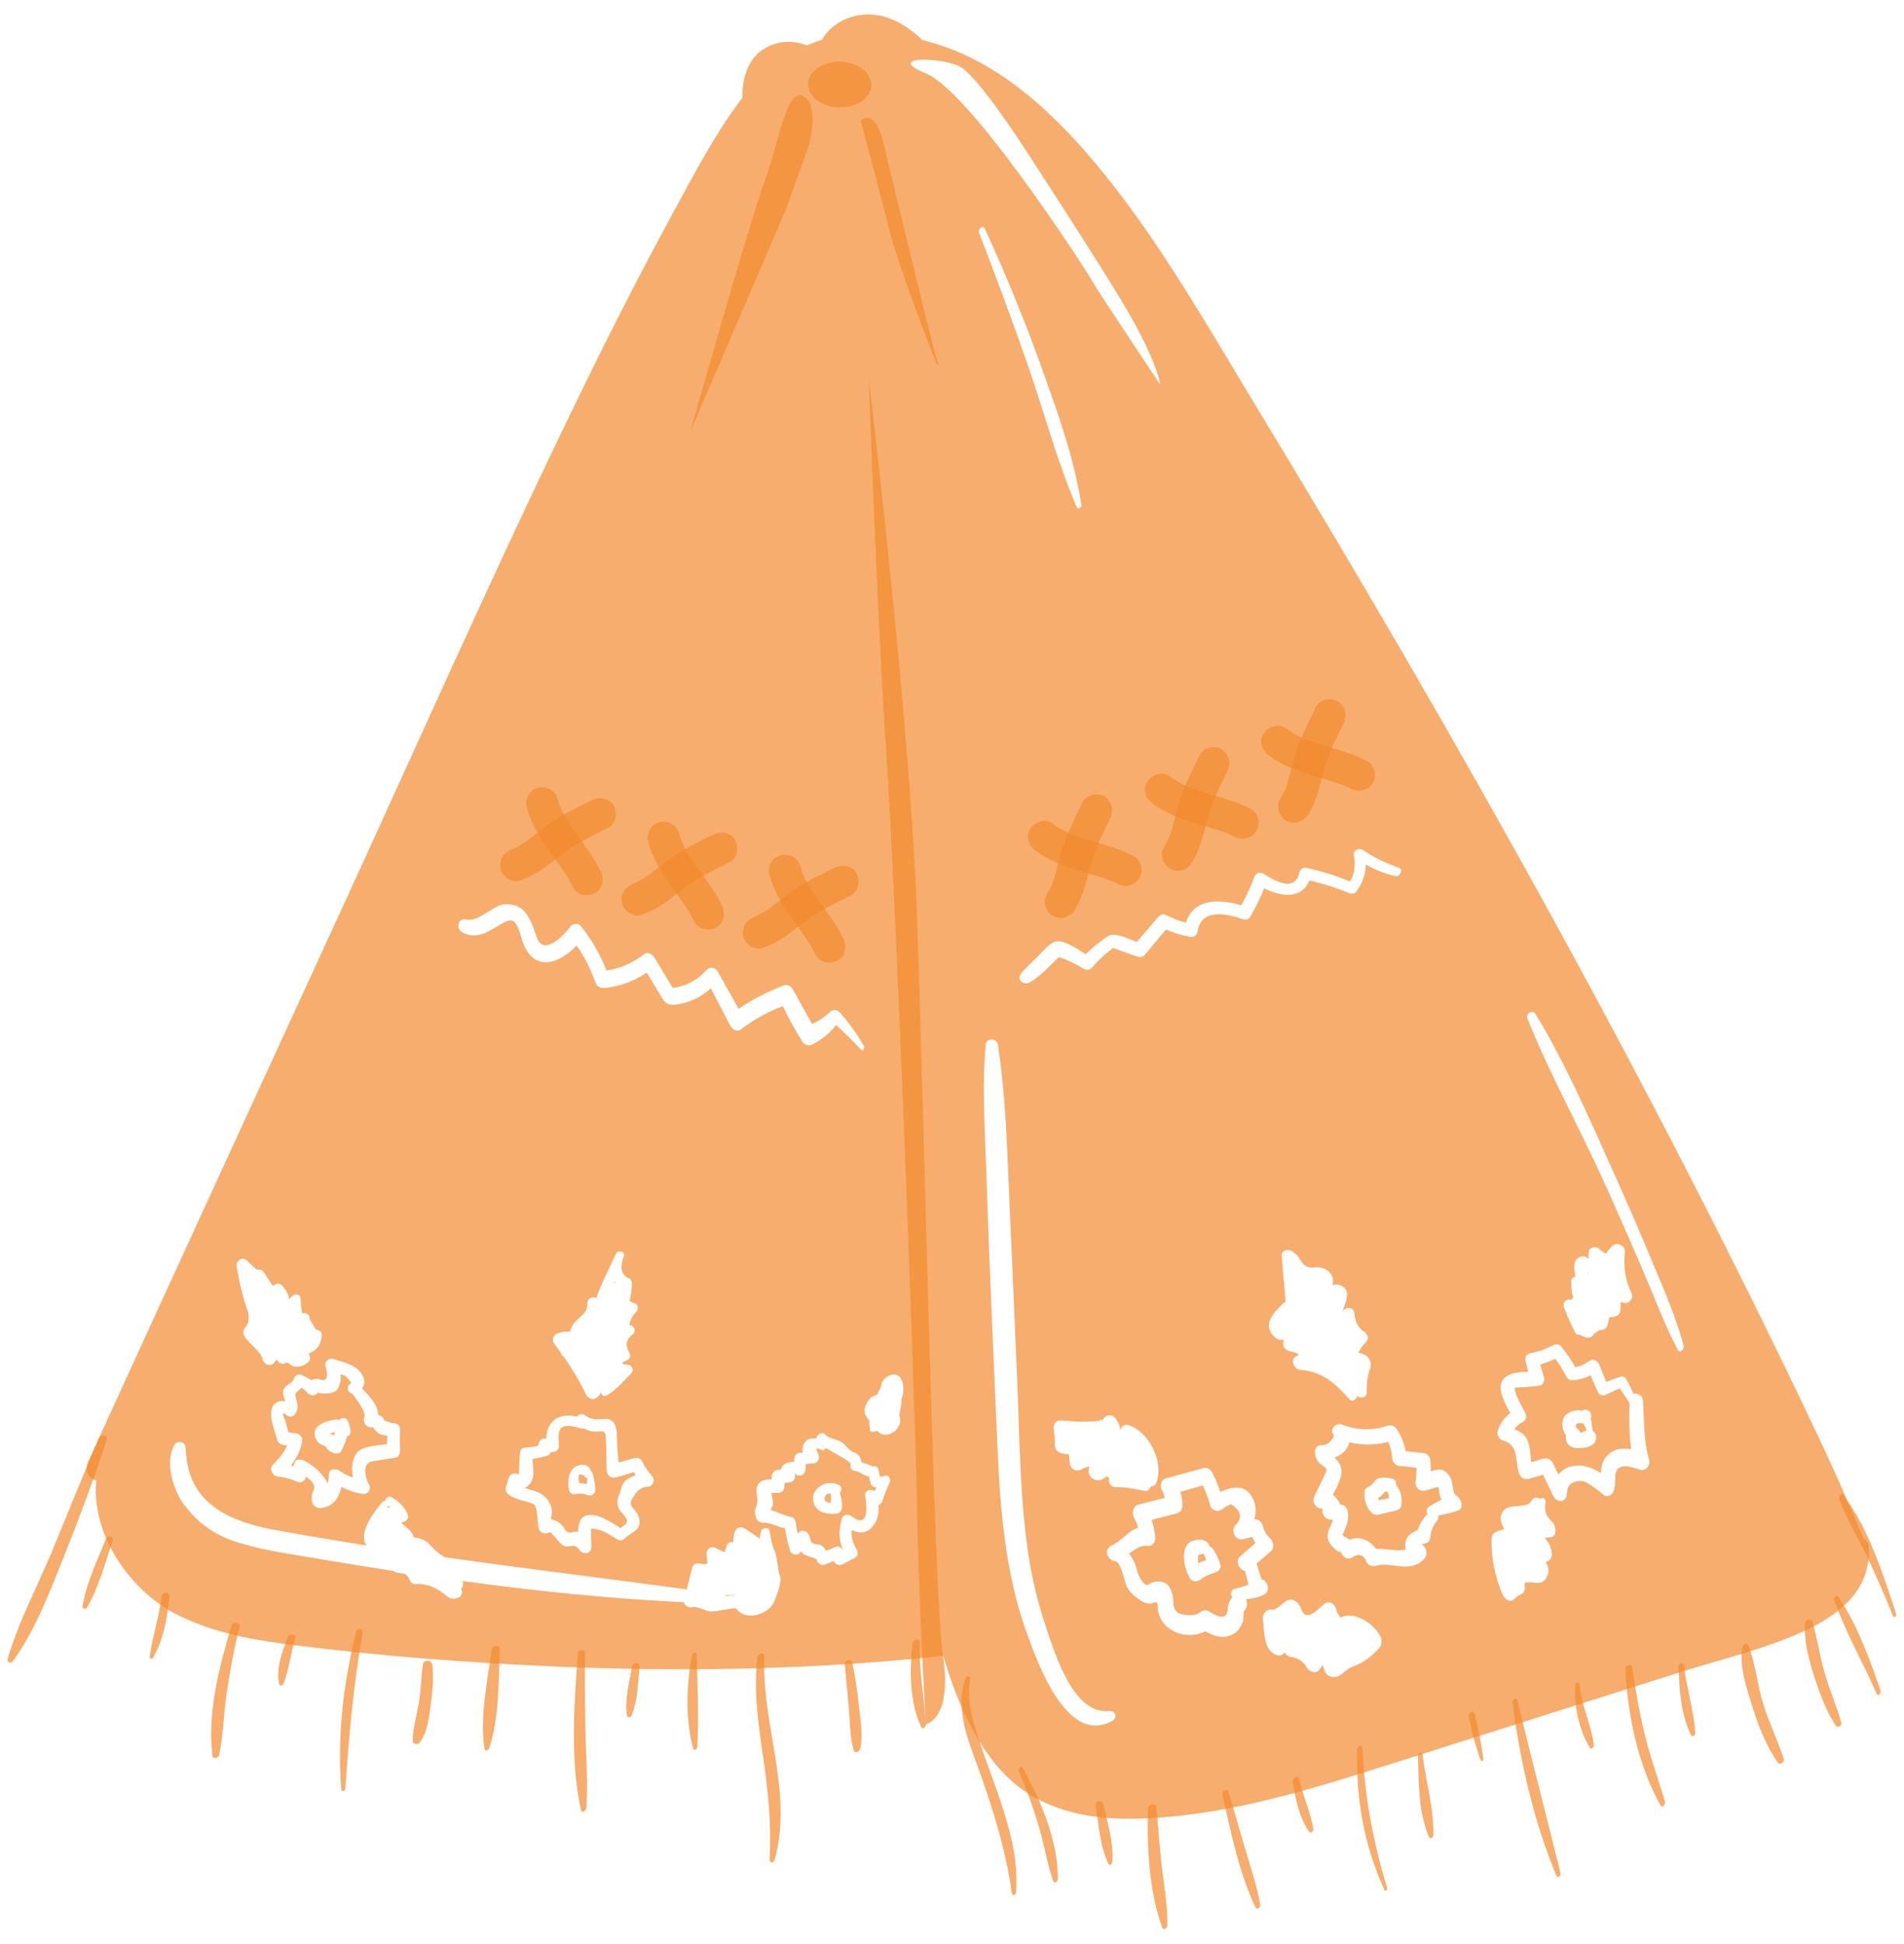 <svg width="97" height="99" viewBox="0 0 97 99" fill="none" xmlns="http://www.w3.org/2000/svg">
<g clip-path="url(#clip0_9_1661)">
<path d="M93.905 76.144C95.187 77.842 95.929 80.156 96.602 82.21C96.641 82.333 96.489 82.441 96.435 82.303C96.047 81.319 95.619 80.358 95.177 79.403C94.701 78.379 94.091 77.404 93.698 76.34C93.654 76.217 93.806 76.01 93.905 76.144Z" fill="#F28B2F" fill-opacity="0.7"/>
<path d="M93.649 81.338C94.612 82.717 95.231 84.48 95.806 86.09C95.855 86.228 95.678 86.434 95.605 86.267C94.912 84.677 94.013 83.135 93.443 81.486C93.398 81.353 93.561 81.215 93.649 81.338Z" fill="#F28B2F" fill-opacity="0.7"/>
<path d="M92.337 82.618C92.578 83.416 92.691 84.268 92.917 85.076C93.168 85.982 93.541 86.838 93.806 87.734C93.856 87.907 93.62 88.035 93.521 87.892C93.069 87.213 92.77 86.42 92.504 85.632C92.21 84.755 91.885 83.628 91.959 82.683C91.974 82.495 92.283 82.421 92.342 82.614L92.337 82.618Z" fill="#F28B2F" fill-opacity="0.7"/>
<path d="M88.765 83.909C88.79 83.771 89.001 83.633 89.07 83.81C89.438 84.736 89.527 85.824 89.826 86.789C90.126 87.744 90.554 88.63 90.873 89.576C90.932 89.753 90.681 89.93 90.573 89.778C89.989 88.951 89.6 87.956 89.291 86.971C89.011 86.085 88.588 84.859 88.765 83.909Z" fill="#F28B2F" fill-opacity="0.7"/>
<path d="M85.778 84.82C85.93 85.972 86.284 87.114 86.368 88.271C86.378 88.389 86.215 88.513 86.152 88.384C85.641 87.35 85.552 86.055 85.513 84.898C85.508 84.721 85.754 84.608 85.783 84.82H85.778Z" fill="#F28B2F" fill-opacity="0.7"/>
<path d="M83.145 84.908C83.332 86.144 83.543 87.37 83.847 88.572C84.123 89.655 84.511 90.694 84.825 91.767C84.864 91.9 84.683 92.112 84.594 91.954C83.464 89.93 82.919 87.37 82.801 85.007C82.791 84.824 83.11 84.691 83.14 84.903L83.145 84.908Z" fill="#F28B2F" fill-opacity="0.7"/>
<path d="M80.477 85.814C80.565 86.883 81.057 87.813 81.199 88.862C81.214 88.985 81.081 89.158 80.993 89.01C80.438 88.099 80.207 86.947 80.241 85.854C80.246 85.681 80.462 85.622 80.477 85.814Z" fill="#F28B2F" fill-opacity="0.7"/>
<path d="M77.303 86.597C78.006 89.541 78.777 92.466 79.499 95.406C79.534 95.549 79.362 95.696 79.293 95.534C78.129 92.762 77.456 89.739 77.053 86.725C77.033 86.582 77.259 86.425 77.298 86.597H77.303Z" fill="#F28B2F" fill-opacity="0.7"/>
<path d="M75.117 87.301C75.313 88.074 75.475 88.808 75.569 89.606C75.579 89.689 75.47 89.753 75.436 89.66C75.161 88.926 74.989 88.202 74.827 87.424C74.787 87.237 75.063 87.089 75.117 87.296V87.301Z" fill="#F28B2F" fill-opacity="0.7"/>
<path d="M72.469 89.379C72.641 90.709 73.048 92.112 73.024 93.461C73.024 93.574 72.862 93.712 72.803 93.569C72.262 92.319 72.272 90.787 72.243 89.428C72.243 89.261 72.444 89.192 72.469 89.379Z" fill="#F28B2F" fill-opacity="0.7"/>
<path d="M69.408 89.044C69.516 91.467 69.958 93.855 70.666 96.145C70.7 96.258 70.582 96.376 70.523 96.248C69.501 94.027 69.064 91.575 69.147 89.089C69.153 88.931 69.398 88.857 69.408 89.044Z" fill="#F28B2F" fill-opacity="0.7"/>
<path d="M66.175 90.595C66.376 91.452 66.745 92.269 66.907 93.136C66.926 93.239 66.794 93.427 66.705 93.308C66.184 92.585 65.998 91.624 65.86 90.733C65.836 90.561 66.126 90.403 66.175 90.6V90.595Z" fill="#F28B2F" fill-opacity="0.7"/>
<path d="M62.579 91.255C62.859 92.215 63.149 93.171 63.424 94.131C63.699 95.081 64.033 96.031 64.2 97.016C64.225 97.164 64.033 97.302 63.959 97.149C63.124 95.396 62.711 93.318 62.274 91.403C62.235 91.235 62.52 91.073 62.574 91.255H62.579Z" fill="#F28B2F" fill-opacity="0.7"/>
<path d="M58.908 92.048C59.002 92.939 59.056 93.835 59.149 94.726C59.262 95.834 59.483 96.947 59.473 98.065C59.473 98.208 59.282 98.36 59.213 98.178C58.54 96.351 58.422 94.072 58.491 92.117C58.501 91.895 58.884 91.802 58.908 92.048Z" fill="#F28B2F" fill-opacity="0.7"/>
<path d="M56.206 91.885C56.422 92.846 56.742 93.85 56.668 94.85C56.663 94.943 56.525 95.047 56.471 94.938C56.044 94.052 55.975 92.969 55.828 91.989C55.793 91.752 56.152 91.644 56.206 91.89V91.885Z" fill="#F28B2F" fill-opacity="0.7"/>
<path d="M52.099 90.044C52.998 91.664 53.912 93.761 53.892 95.711C53.892 95.829 53.711 95.957 53.656 95.81C53.352 94.943 53.209 94.007 52.949 93.121C52.659 92.127 52.3 91.147 51.907 90.201C51.858 90.083 52.025 89.916 52.099 90.049V90.044Z" fill="#F28B2F" fill-opacity="0.7"/>
<path d="M49.215 85.464C49.279 85.307 49.465 85.386 49.431 85.548C49.215 86.607 49.554 87.636 49.873 88.621C50.163 89.512 50.502 90.383 50.807 91.27C51.372 92.909 51.902 94.618 51.76 96.396C51.75 96.538 51.573 96.583 51.548 96.425C51.254 94.313 50.654 92.368 49.957 90.383C49.426 88.867 48.576 87.084 49.21 85.464H49.215Z" fill="#F28B2F" fill-opacity="0.7"/>
<path d="M46.493 83.716C46.523 83.5 46.866 83.426 46.857 83.687C46.807 85.1 47.087 86.43 47.171 87.828C47.181 87.971 46.999 88.118 46.925 87.956C46.341 86.7 46.326 85.095 46.498 83.721L46.493 83.716Z" fill="#F28B2F" fill-opacity="0.7"/>
<path d="M43.422 84.711C43.58 85.44 43.683 86.178 43.761 86.922C43.835 87.611 43.983 88.399 43.816 89.079C43.781 89.222 43.55 89.345 43.491 89.153C43.285 88.434 43.3 87.631 43.236 86.883C43.172 86.183 43.098 85.489 43.039 84.79C43.015 84.544 43.373 84.46 43.427 84.711H43.422Z" fill="#F28B2F" fill-opacity="0.7"/>
<path d="M38.583 84.421C38.607 84.214 38.946 84.115 38.937 84.371C38.794 87.813 40.435 91.364 39.457 94.746C39.408 94.909 39.197 94.894 39.207 94.712C39.31 92.944 39.133 91.226 38.878 89.487C38.627 87.794 38.386 86.139 38.588 84.421H38.583Z" fill="#F28B2F" fill-opacity="0.7"/>
<path d="M35.261 84.307C35.261 84.307 35.261 84.268 35.276 84.263C35.325 84.155 35.483 84.13 35.487 84.288C35.541 85.829 35.605 87.419 35.527 88.961C35.522 89.079 35.355 89.222 35.31 89.049C34.913 87.547 34.962 85.829 35.261 84.307Z" fill="#F28B2F" fill-opacity="0.7"/>
<path d="M32.196 84.893C32.235 84.662 32.603 84.632 32.579 84.903C32.495 85.711 32.49 86.612 32.186 87.36C32.137 87.483 31.96 87.537 31.935 87.36C31.822 86.563 32.068 85.676 32.201 84.888L32.196 84.893Z" fill="#F28B2F" fill-opacity="0.7"/>
<path d="M29.803 84.204C29.778 85.46 29.813 86.72 29.823 87.976C29.837 89.34 29.97 90.718 29.872 92.082C29.862 92.22 29.641 92.388 29.597 92.186C29.041 89.64 29.248 86.829 29.439 84.243C29.454 84.027 29.803 83.948 29.798 84.204H29.803Z" fill="#F28B2F" fill-opacity="0.7"/>
<path d="M25.062 83.987C25.091 83.771 25.474 83.746 25.465 83.987C25.396 85.637 25.44 87.474 24.924 89.039C24.885 89.153 24.713 89.231 24.683 89.064C24.438 87.424 24.831 85.607 25.062 83.987Z" fill="#F28B2F" fill-opacity="0.7"/>
<path d="M21.343 86.696C21.446 86.07 21.451 85.43 21.544 84.805C21.589 84.499 21.991 84.519 22.026 84.82C22.1 85.479 22.036 86.149 21.947 86.804C21.864 87.439 21.775 88.261 21.377 88.754C21.284 88.872 21.029 88.872 21.029 88.67C21.029 88.01 21.24 87.35 21.348 86.701L21.343 86.696Z" fill="#F28B2F" fill-opacity="0.7"/>
<path d="M0.398 84.475C0.943 82.594 1.906 80.806 2.653 79.014C3.454 77.084 4.22 75.134 5.06 73.224C5.149 73.027 5.517 73.096 5.439 73.342C4.79 75.311 4.068 77.246 3.302 79.167C2.565 81.008 1.813 83.013 0.668 84.598C0.56 84.746 0.334 84.692 0.393 84.48L0.398 84.475Z" fill="#F28B2F" fill-opacity="0.7"/>
<path d="M5.39 78.399C5.473 78.192 5.822 78.216 5.739 78.472C5.355 79.615 5.036 80.841 4.437 81.87C4.373 81.978 4.186 81.978 4.211 81.811C4.392 80.629 4.957 79.487 5.395 78.394L5.39 78.399Z" fill="#F28B2F" fill-opacity="0.7"/>
<path d="M8.24 81.314C8.274 81.072 8.652 81.063 8.628 81.333C8.525 82.451 8.338 83.46 7.807 84.426C7.734 84.559 7.611 84.47 7.63 84.337C7.788 83.313 8.102 82.338 8.24 81.314Z" fill="#F28B2F" fill-opacity="0.7"/>
<path d="M11.797 82.811C11.87 82.564 12.273 82.618 12.2 82.899C11.915 83.992 11.713 85.125 11.546 86.252C11.394 87.291 11.379 88.36 11.168 89.389C11.133 89.546 10.848 89.63 10.824 89.428C10.549 87.252 11.178 84.859 11.792 82.811H11.797Z" fill="#F28B2F" fill-opacity="0.7"/>
<path d="M14.666 83.382C14.744 83.19 15.113 83.229 15.039 83.46C14.808 84.204 14.73 85.007 14.454 85.735C14.41 85.853 14.243 85.922 14.214 85.755C14.056 84.953 14.386 84.106 14.671 83.382H14.666Z" fill="#F28B2F" fill-opacity="0.7"/>
<path d="M18.139 83.131C18.194 82.919 18.523 82.914 18.474 83.165C18.007 85.775 17.776 88.444 17.594 91.093C17.584 91.231 17.398 91.285 17.383 91.122C17.181 88.409 17.491 85.755 18.139 83.131Z" fill="#F28B2F" fill-opacity="0.7"/>
<path d="M37.443 81.249C37.281 81.249 37.123 81.279 36.966 81.304C36.961 81.289 36.952 81.274 36.942 81.264C37.104 81.254 37.266 81.24 37.428 81.225C37.428 81.235 37.438 81.24 37.443 81.249Z" fill="#F28B2F" fill-opacity="0.7"/>
<path d="M19.78 76.685C19.81 76.71 19.834 76.73 19.859 76.754C19.81 76.774 19.761 76.793 19.716 76.818C19.731 76.798 19.741 76.779 19.746 76.769C19.761 76.739 19.77 76.715 19.775 76.685H19.78Z" fill="#F28B2F" fill-opacity="0.7"/>
<path d="M78.644 74.287C78.433 74.351 78.217 74.415 78.006 74.479C77.961 74.1 77.971 73.721 77.814 73.352C77.691 73.066 77.426 72.903 77.151 72.795C77.249 72.647 77.377 72.534 77.554 72.446C77.755 72.342 77.819 72.13 77.686 71.924C77.632 71.835 76.969 70.663 77.244 70.668C77.637 70.668 78.025 70.624 78.413 70.584C78.595 70.565 78.713 70.343 78.659 70.156C78.595 69.939 78.531 69.723 78.468 69.506C78.728 69.427 78.983 69.329 79.234 69.21C79.455 69.506 79.642 69.816 79.819 70.151C79.873 70.249 80.01 70.318 80.109 70.309C80.448 70.279 80.742 70.2 81.027 70.052C81.155 70.338 81.278 70.629 81.406 70.914C81.479 71.077 81.686 71.101 81.818 71.037C82.054 70.934 82.28 70.826 82.511 70.712C82.688 70.959 82.86 71.21 83.017 71.471C82.997 72.244 82.988 73.056 83.106 73.824C82.722 73.75 82.329 73.765 82 74.031C81.617 74.341 81.587 74.656 81.558 75.031C81.067 74.72 80.531 74.533 79.946 74.72C79.715 74.794 79.534 74.932 79.396 75.114C79.303 74.922 79.209 74.73 79.121 74.538C79.023 74.336 78.841 74.243 78.639 74.302L78.644 74.287ZM80.222 73.746C80.516 73.79 81.219 73.765 81.302 73.322C81.342 73.12 81.302 72.982 81.15 72.899C81.111 72.687 81.076 72.475 81.052 72.258C81.052 72.258 81.052 72.254 81.052 72.249C81.086 72.111 81.076 72.027 80.998 71.914C80.904 71.776 80.723 71.776 80.605 71.855C80.551 71.84 80.448 71.83 80.428 71.83C80.33 71.83 80.236 71.84 80.138 71.87C79.936 71.929 79.701 72.057 79.632 72.293C79.543 72.593 79.622 72.884 79.779 73.115C79.735 73.406 79.882 73.691 80.212 73.741L80.222 73.746Z" fill="#F28B2F" fill-opacity="0.7"/>
<path d="M39.35 76.321C39.291 75.907 39.153 76.075 39.664 76.04C39.802 76.03 39.939 75.922 39.954 75.764C39.959 75.686 39.969 75.612 39.974 75.533C40.067 75.523 40.165 75.513 40.258 75.499C40.455 75.474 40.578 75.223 40.47 75.031C40.509 75.065 40.548 75.095 40.593 75.129C40.745 75.223 41.01 75.109 41.03 74.903C41.04 74.789 41.05 74.681 41.054 74.568C41.182 74.558 41.305 74.553 41.433 74.543C41.565 74.533 41.659 74.455 41.708 74.322C41.816 74.036 41.3 73.588 41.86 73.854C41.939 73.893 42.022 73.834 42.072 73.755C42.602 74.085 43.383 74.44 43.334 74.597C43.29 74.735 43.378 74.888 43.511 74.908C43.835 74.952 44.017 75.188 44.278 75.208C44.287 75.341 44.322 75.464 44.381 75.607C44.425 75.715 44.523 75.769 44.631 75.75C44.641 75.75 44.646 75.75 44.656 75.75C44.626 75.814 44.602 75.878 44.572 75.937C44.548 75.927 44.523 75.917 44.494 75.907C44.341 75.853 44.022 75.927 44.071 76.183C44.184 76.754 44.268 77.916 43.378 77.222C43.246 77.118 42.961 77.123 42.897 77.33C42.72 77.911 42.72 78.438 42.951 78.945C42.951 78.945 42.946 78.945 42.941 78.95C42.862 78.812 42.71 78.734 42.558 78.797C42.401 78.862 42.248 78.93 42.091 78.995C41.998 78.822 41.86 78.679 41.664 78.66C41.202 78.61 41.398 78.556 41.192 78.153C41.108 77.985 40.853 77.897 40.711 78.039C40.686 78.064 40.661 78.088 40.637 78.113C40.593 77.926 40.558 77.739 40.534 77.537C40.519 77.404 40.44 77.291 40.313 77.266C39.934 77.197 39.605 77.005 39.251 76.907C39.3 76.813 39.35 76.72 39.355 76.715C39.408 76.592 39.369 76.444 39.35 76.321ZM41.418 76.385C41.487 77.025 42.106 77.148 42.592 77.099C42.749 77.084 42.872 76.995 42.892 76.808C42.916 76.552 42.867 76.286 42.784 76.035C42.813 76.006 42.838 75.971 42.853 75.927C42.887 75.823 42.848 75.676 42.745 75.636C42.691 75.617 42.636 75.597 42.582 75.582C42.548 75.553 42.504 75.543 42.46 75.558C42.243 75.523 42.022 75.548 41.826 75.666C41.6 75.799 41.384 76.075 41.418 76.38V76.385Z" fill="#F28B2F" fill-opacity="0.7"/>
<path d="M29.503 75.543C29.469 75.336 29.449 75.085 29.557 75.099C29.592 75.099 29.626 75.109 29.651 75.129C29.68 75.154 29.72 75.149 29.759 75.119C29.759 75.149 29.769 75.178 29.778 75.203C29.818 75.272 29.867 75.277 29.916 75.257C29.916 75.375 29.911 75.484 29.887 75.592C29.759 75.562 29.631 75.547 29.503 75.552V75.543Z" fill="#F28B2F" fill-opacity="0.7"/>
<path d="M58.466 78.743C58.668 78.783 58.884 78.536 58.859 78.32C58.825 77.995 58.766 77.704 58.668 77.414C59.105 77.3 59.537 77.192 59.974 77.079C60.151 77.03 60.245 76.843 60.24 76.65C60.24 76.404 60.2 76.188 60.122 75.986C60.51 75.877 60.893 75.769 61.281 75.661C61.434 75.991 61.556 76.331 61.66 76.69C61.728 76.936 62.033 77.025 62.22 76.902C62.372 76.784 62.539 76.69 62.716 76.611C63.247 76.961 63.31 77.33 62.913 77.719C62.696 78.039 62.971 78.487 63.32 78.398C63.477 78.359 63.635 78.32 63.792 78.285C63.841 78.394 63.895 78.492 63.959 78.591C63.699 78.822 63.433 79.053 63.173 79.285C62.898 79.531 63.158 79.984 63.438 80.023C63.423 80.023 63.527 80.432 63.61 80.698C63.399 80.796 63.183 80.875 62.937 80.915C62.716 80.949 62.647 81.23 62.79 81.348C62.637 81.52 62.559 81.722 62.539 81.993C62.49 82.638 61.861 82.244 61.547 82.052C61.404 81.968 61.242 82.042 61.124 82.136C60.898 82.328 60.338 82.284 60.083 82.18C59.694 82.018 59.817 81.57 59.739 81.249C59.601 80.688 59.331 80.481 58.81 80.57C58.437 80.634 58.505 80.954 58.157 80.496C57.911 80.171 57.921 79.782 57.724 79.442C57.655 79.324 57.592 79.226 57.518 79.132C57.832 78.906 58.152 78.684 58.471 78.743H58.466ZM60.584 80.339C60.706 80.56 60.952 80.609 61.139 80.467C61.389 80.275 61.665 80.176 61.954 80.078C62.126 80.019 62.23 79.836 62.161 79.639C62.058 79.349 61.935 79.083 61.748 78.842C61.709 78.793 61.665 78.768 61.615 78.753C61.615 78.748 61.615 78.743 61.615 78.738C61.488 78.369 61.041 78.389 60.756 78.487C60.083 78.724 60.309 79.831 60.589 80.334L60.584 80.339Z" fill="#F28B2F" fill-opacity="0.7"/>
<path d="M16.705 73.041C16.818 73.022 16.945 72.987 17.068 72.933C17.049 72.997 17.029 73.056 17.009 73.115C16.926 73.046 16.803 73.022 16.705 73.036V73.041Z" fill="#F28B2F" fill-opacity="0.7"/>
<path d="M18.115 74.085C17.923 74.459 17.904 74.868 17.982 75.262C17.742 75.178 17.516 75.06 17.29 74.907C17.123 74.794 16.744 74.794 16.754 75.109C16.754 75.252 16.739 75.405 16.695 75.548C16.641 75.424 16.553 75.311 16.474 75.208C16.204 74.844 15.855 74.587 15.477 74.391C15.265 74.282 15 74.331 14.971 74.632C14.971 74.647 14.971 74.666 14.966 74.681C14.921 74.666 14.877 74.651 14.828 74.637C15.108 74.282 15.31 73.893 15.403 73.386C15.437 73.194 15.231 73.026 15.084 73.007C14.956 72.992 14.823 72.977 14.695 72.958C14.637 72.741 14.578 72.524 14.519 72.308C14.352 71.958 14.381 71.889 14.612 72.096C14.73 72.194 14.956 72.165 15.039 72.027C15.241 71.707 15.148 71.466 15.054 71.116C15.005 70.929 15.251 70.801 15.349 70.712C15.359 70.702 15.369 70.693 15.379 70.683C15.486 70.761 15.58 70.855 15.683 70.968C15.811 71.106 16.101 71.116 16.194 70.919C16.165 70.983 17.005 71.057 17.177 70.776C17.344 70.51 17.378 70.254 17.349 69.993C17.584 70.047 17.761 70.2 17.889 70.461C17.614 70.574 17.697 70.959 17.948 70.988C18.159 71.283 18.68 71.919 18.557 72.214C18.469 72.431 18.651 72.677 18.847 72.697C18.906 72.701 18.965 72.711 19.024 72.716C19.176 73.002 19.432 73.11 19.727 73.125C19.727 73.273 19.717 73.42 19.712 73.563C19.196 73.627 18.341 73.657 18.125 74.08L18.115 74.085ZM17.717 72.362C17.629 72.189 17.393 72.175 17.285 72.332C17.241 72.313 17.191 72.298 17.137 72.303C16.813 72.332 16.081 72.495 16.037 72.953C15.998 73.352 16.258 73.578 16.562 73.652C16.666 73.844 16.848 73.972 17.049 74.026C17.177 74.061 17.339 74.016 17.403 73.878C17.511 73.667 17.614 73.415 17.683 73.159C17.766 73.155 17.864 73.046 17.86 72.953C17.85 72.736 17.81 72.549 17.712 72.362H17.717Z" fill="#F28B2F" fill-opacity="0.7"/>
<path d="M4.471 74.494C8.883 64.833 13.325 55.192 17.756 45.541C22.05 36.185 26.221 26.732 30.8 17.538C31.911 15.308 33.061 13.097 34.249 10.916C35.34 8.912 36.416 6.829 37.782 5.032C37.797 5.012 37.812 4.997 37.826 4.978C37.802 3.958 38.126 2.959 38.951 2.471C39.678 2.043 40.42 2.053 41.113 2.314C41.359 2.205 41.614 2.107 41.875 2.028C42.44 1.028 43.673 0.585 44.754 0.782C45.614 0.94 46.336 1.422 46.984 2.033C47.343 2.127 47.702 2.235 48.05 2.353C51.559 3.559 54.403 6.469 56.747 9.483C59.464 12.974 61.709 16.928 64.023 20.749C74.287 37.653 84.049 55.064 92.603 73.105C93.428 74.844 94.199 76.587 94.931 78.369C95.074 78.438 95.187 78.581 95.202 78.802C95.325 80.949 93.757 82.18 92.151 82.963C90.107 83.953 87.827 84.47 85.69 85.144C81.047 86.617 76.404 88.089 71.761 89.561C67.33 90.965 62.883 92.442 58.255 92.624C56.26 92.703 54.187 92.481 52.428 91.383C50.93 90.448 49.868 88.872 49.102 87.198C48.684 86.282 48.345 85.322 48.055 84.337C39.276 85.292 30.388 85.169 21.608 84.475C19.407 84.302 17.211 84.071 15.02 83.8C12.956 83.544 10.917 83.195 9.016 82.239C6.716 81.082 4.638 78.256 4.903 75.405C4.56 75.316 4.279 74.947 4.486 74.489L4.471 74.494ZM16.091 67.714C15.982 67.531 15.874 67.354 15.766 67.172C15.816 66.975 15.594 66.857 15.452 66.881C15.432 66.881 15.413 66.886 15.393 66.891C15.354 66.65 15.324 66.404 15.314 66.153C15.305 65.892 15.005 65.887 14.872 66.03C14.631 66.286 14.774 66.113 14.651 65.887C14.558 65.71 14.509 65.636 14.386 65.488C14.253 65.33 14.042 65.365 13.919 65.503C13.742 65.296 13.521 64.897 13.433 64.784C13.344 64.68 13.207 64.646 13.084 64.671C12.902 64.528 12.735 64.341 12.573 64.193C12.362 64.001 12.003 64.193 12.057 64.503C12.185 65.276 12.352 66.044 12.617 66.778C12.622 66.798 12.632 66.812 12.642 66.832C12.691 67.123 12.701 67.403 12.465 67.659C12.352 67.782 12.391 67.96 12.465 68.083C12.656 68.413 13.315 68.856 13.369 69.215C13.408 69.466 13.727 69.619 13.919 69.462C13.978 69.393 14.037 69.319 14.096 69.25C14.204 69.466 14.455 69.535 14.622 69.388C14.744 69.457 14.892 69.6 15.024 69.609C15.305 69.634 15.481 69.57 15.703 69.383C15.845 69.255 15.816 69.073 15.712 68.95C16.125 68.802 16.346 68.501 16.4 68.009C16.42 67.847 16.228 67.714 16.101 67.728L16.091 67.714ZM20.38 72.795C20.38 72.554 20.129 72.46 19.957 72.485C19.829 72.441 19.702 72.396 19.574 72.352C19.54 72.194 19.412 72.101 19.274 72.076C19.26 71.549 18.798 71.091 18.444 70.717C18.567 70.555 18.611 70.343 18.498 70.112C18.193 69.496 17.54 69.407 16.975 69.22C16.769 69.151 16.498 69.343 16.587 69.604C16.69 69.915 16.729 70.446 16.317 70.264C16.223 70.225 16.096 70.23 15.997 70.249C15.948 70.259 15.904 70.274 15.86 70.299C15.707 70.19 15.55 70.117 15.364 70.033C15.196 69.959 15.015 70.062 14.961 70.249C14.887 70.505 14.499 70.51 14.425 70.845C14.391 70.998 14.484 71.205 14.533 71.387C14.342 71.333 14.145 71.357 13.973 71.525C13.57 71.914 14.027 72.948 14.12 73.332C14.16 73.494 14.302 73.578 14.44 73.598C14.504 73.608 14.563 73.617 14.627 73.627C14.46 74.016 14.189 74.312 13.89 74.627C13.703 74.824 13.904 75.183 14.12 75.203C14.484 75.237 14.808 75.321 15.147 75.474C15.334 75.557 15.56 75.439 15.585 75.208C15.84 75.39 16.101 75.641 15.988 75.882C15.879 76.114 15.865 76.178 15.884 76.419C15.904 76.636 16.091 76.823 16.287 76.813C16.916 76.798 17.28 76.326 17.388 75.735C17.727 75.907 18.081 76.03 18.464 76.099C18.685 76.138 18.935 75.907 18.812 75.646C18.591 75.198 18.419 74.528 18.999 74.43C19.382 74.366 19.761 74.302 20.144 74.248C20.291 74.228 20.385 74.061 20.38 73.903C20.365 73.539 20.37 73.169 20.375 72.805L20.38 72.795ZM40.406 50.411C40.312 50.239 40.116 50.115 39.934 50.189C39.118 50.504 38.357 50.883 37.63 51.386C37.276 50.751 36.917 50.12 36.569 49.485C36.446 49.264 36.151 49.229 35.989 49.411C35.507 49.948 34.932 50.239 34.274 50.317C33.965 49.805 33.65 49.288 33.341 48.776C33.242 48.614 33.007 48.451 32.83 48.589C32.24 49.047 31.601 49.328 30.899 49.431C30.575 48.599 30.137 47.86 29.597 47.176C29.459 47.003 29.184 47.023 29.056 47.196C28.703 47.673 27.695 48.717 27.347 47.747C27.165 47.245 27.032 46.733 26.659 46.363C26.354 46.068 25.828 45.974 25.445 46.122C24.924 46.324 24.3 46.964 23.74 46.831C23.347 46.738 23.2 47.289 23.544 47.486C24.192 47.855 24.748 47.53 25.347 47.181C25.583 47.043 26.03 46.693 26.256 47.013C26.497 47.353 26.536 47.801 26.708 48.18C27.327 49.534 28.565 49.027 29.371 48.161C29.779 48.732 30.093 49.362 30.334 50.051C30.398 50.229 30.579 50.342 30.747 50.327C31.542 50.258 32.279 49.997 32.948 49.539C33.178 49.918 33.404 50.298 33.635 50.677C33.871 51.071 33.969 51.223 34.431 51.169C35.114 51.085 35.704 50.805 36.215 50.337C36.539 50.967 36.858 51.597 37.193 52.223C37.291 52.405 37.536 52.592 37.733 52.444C38.401 51.947 39.114 51.524 39.88 51.253C40.18 51.883 40.519 52.484 40.887 53.07C41 53.247 41.226 53.286 41.393 53.198C41.87 52.947 42.263 52.632 42.597 52.213C43.039 52.607 43.467 53.035 43.874 53.474C43.977 53.582 44.061 53.36 44.007 53.267C43.648 52.651 43.26 52.11 42.798 51.583C42.656 51.42 42.454 51.391 42.292 51.538C41.998 51.809 41.708 52.011 41.369 52.154C41.044 51.583 40.725 51.007 40.416 50.421L40.406 50.411ZM30.132 77.852C30.324 77.872 30.506 77.911 30.688 77.98C30.958 78.103 31.198 78.241 31.444 78.413C31.542 78.477 31.695 78.477 31.783 78.394C32.211 77.98 32.82 77.946 32.496 77.153C32.392 76.907 32.009 76.719 32.176 76.399C32.407 75.971 32.579 75.759 33.031 75.72C33.267 75.7 33.395 75.37 33.218 75.183C33.016 74.962 32.859 74.735 32.727 74.459C32.638 74.272 32.446 74.223 32.275 74.277C32.024 74.351 31.773 74.425 31.518 74.494C31.488 74.169 31.449 73.844 31.439 73.514C31.429 73.169 31.449 72.844 31.311 72.529C31.257 72.401 31.041 72.273 30.918 72.273C30.471 72.273 30.201 72.382 29.788 72.076C29.656 71.978 29.479 72.037 29.381 72.155C28.541 71.958 27.863 72.303 27.823 73.283C27.681 73.248 27.523 73.297 27.465 73.465C27.435 73.539 27.42 73.598 27.41 73.647C27.199 73.691 26.998 73.716 26.772 73.726C26.644 73.731 26.511 73.824 26.492 73.972C26.472 74.11 26.428 75.114 26.433 75.119C26.28 74.991 25.995 75.031 25.927 75.252C25.878 75.415 25.823 75.577 25.774 75.735C25.725 75.882 25.794 76.045 25.907 76.129C26.295 76.399 26.698 76.429 27.125 76.582C27.445 76.695 27.347 77.576 27.455 77.886C27.528 78.093 27.818 78.182 27.976 78.049C28.079 77.965 28.501 78.64 28.698 78.724C29.071 78.881 29.218 78.527 29.533 78.965C29.705 79.201 30.132 79.162 30.127 78.797C30.127 78.487 30.093 78.157 30.113 77.847L30.132 77.852ZM32.181 65.296C32.171 65.202 32.117 65.143 32.039 65.109C31.567 64.902 31.611 64.454 31.778 63.991C31.877 63.72 31.474 63.651 31.375 63.873C31.302 64.035 30.309 66.039 30.407 66.153C30.265 65.995 29.941 66.099 29.936 66.34C29.921 66.886 29.646 66.97 29.273 67.354C29.155 67.477 29.105 67.664 29.027 67.837C28.791 67.812 28.585 67.832 28.349 67.94C28.152 68.034 28.108 68.28 28.246 68.457C28.349 68.59 28.447 68.728 28.545 68.861C28.565 68.95 28.614 69.028 28.703 69.097C28.712 69.107 28.722 69.117 28.737 69.122C29.155 69.728 29.538 70.358 29.857 71.037C29.936 71.205 30.181 71.328 30.339 71.224C30.363 71.21 30.393 71.19 30.417 71.175C30.501 71.121 30.57 71.037 30.584 70.929C30.594 70.929 30.599 70.934 30.609 70.939C30.619 70.949 30.624 70.963 30.634 70.973C30.663 71.091 30.796 71.141 30.899 71.082C31.39 70.806 31.764 70.353 32.166 69.944C32.328 69.782 32.176 69.526 31.994 69.506C31.911 69.496 31.424 69.506 31.94 69.289C32.107 69.215 32.147 69.023 32.048 68.871C31.847 68.511 31.906 68.211 32.225 67.975C32.437 67.827 32.314 67.522 32.098 67.497C32.088 67.497 32.073 67.497 32.063 67.497C32.107 67.246 32.22 67.019 32.412 66.817C32.515 66.704 32.54 66.483 32.378 66.409C32.279 66.364 32.181 66.32 32.078 66.276C32.137 65.956 32.211 65.616 32.186 65.301L32.181 65.296ZM71.275 44.202C70.631 43.975 70.012 43.69 69.437 43.296C69.275 43.187 68.921 43.276 68.971 43.552C69.064 44.049 69.02 44.492 68.774 44.901C68.042 44.591 67.305 44.359 66.529 44.202C66.362 44.167 66.229 44.295 66.19 44.463C65.954 45.502 64.839 44.802 64.391 44.512C64.215 44.399 63.979 44.448 63.9 44.669C63.718 45.177 63.497 45.649 63.237 46.112C62.181 45.797 60.82 45.718 60.422 46.994C60.073 46.91 59.749 46.787 59.419 46.614C59.287 46.545 59.125 46.57 59.022 46.688C58.653 47.117 58.285 47.55 57.916 47.978C57.489 47.806 56.757 47.471 56.457 47.673C56.039 47.949 55.661 48.254 55.302 48.609C54.826 48.274 54.069 47.781 53.656 47.998C53.347 48.161 53.047 48.554 52.787 48.801C52.512 49.062 52.236 49.303 52.006 49.613C51.765 49.938 52.202 50.194 52.453 50.046C52.998 49.726 53.475 49.2 53.951 48.746C54.398 48.904 54.826 49.101 55.238 49.362C55.366 49.441 55.538 49.397 55.636 49.283C55.965 48.904 56.314 48.574 56.712 48.284C57.135 48.441 57.562 48.599 57.99 48.737C58.098 48.771 58.235 48.737 58.309 48.648C58.673 48.215 59.041 47.781 59.405 47.343C59.808 47.525 60.215 47.648 60.653 47.722C60.83 47.752 60.987 47.634 61.016 47.437C61.198 46.206 62.588 46.57 63.306 46.816C63.434 46.861 63.605 46.846 63.689 46.708C63.969 46.24 64.205 45.758 64.401 45.246C65.227 45.659 66.288 45.846 66.706 44.847C67.398 45.004 68.076 45.216 68.735 45.497C68.887 45.561 69.034 45.516 69.133 45.374C69.418 44.96 69.57 44.517 69.58 44.039C70.061 44.31 70.562 44.507 71.108 44.63C71.319 44.674 71.511 44.276 71.27 44.192L71.275 44.202ZM55.459 74.907C55.445 75.09 55.553 75.257 55.7 75.331C55.867 75.415 55.975 75.415 56.152 75.356C56.216 75.321 56.275 75.282 56.329 75.237C56.354 75.223 56.373 75.213 56.393 75.198C56.427 75.233 56.467 75.257 56.511 75.277C56.427 75.469 56.575 75.749 56.82 75.745C57.336 75.735 57.813 75.838 58.319 75.946C58.437 75.971 58.609 75.838 58.633 75.71C58.741 75.715 58.854 75.671 58.899 75.552C59.341 74.435 58.491 72.889 57.493 72.588C57.272 72.519 57.1 72.682 57.046 72.908C57.11 72.642 56.963 72.426 56.811 72.224C56.634 71.993 56.304 72.066 56.191 72.308C56.152 72.308 56.083 72.322 55.985 72.367C55.902 72.377 55.818 72.382 55.735 72.391C55.509 72.411 55.278 72.421 55.052 72.416C54.713 72.406 54.379 72.367 54.044 72.347C53.784 72.332 53.642 72.559 53.681 72.83C53.725 73.086 53.745 73.342 53.735 73.603C53.735 73.844 53.927 74.001 54.123 74.036C54.236 74.056 54.339 74.066 54.447 74.07C54.467 74.223 54.487 74.371 54.501 74.523C54.531 74.844 54.845 74.976 55.081 74.853C55.209 74.779 55.346 74.725 55.484 74.691C55.484 74.765 55.474 74.838 55.464 74.912L55.459 74.907ZM65.379 68.334C65.305 68.585 65.526 68.797 65.728 68.826C65.9 68.856 66.047 68.91 66.18 68.994C66.131 69.023 66.082 69.053 66.032 69.078C65.694 69.265 65.929 69.747 66.234 69.772C67.359 69.865 68.008 70.436 68.759 71.284C68.892 71.436 69.093 71.284 69.133 71.111C69.319 71.239 69.629 71.21 69.624 70.924C69.614 70.446 69.668 70.077 69.825 69.629C69.865 69.526 69.82 69.329 69.766 69.235C69.658 69.038 69.437 68.945 69.206 68.9C69.3 68.703 69.418 68.531 69.585 68.373C69.742 68.221 69.693 67.965 69.521 67.852C69.167 67.62 69.039 67.329 69.005 66.906C68.975 66.532 68.465 66.537 68.376 66.867C68.504 66.399 68.941 65.69 68.243 65.454C68.14 65.419 68.003 65.419 67.9 65.454C67.895 65.454 67.89 65.454 67.88 65.454C67.919 65.34 67.919 65.188 67.895 65.089C67.791 64.71 67.359 64.513 67.03 64.552C66.504 64.612 66.411 64.429 66.15 64.031C66.052 63.883 65.924 63.794 65.782 63.71C65.605 63.607 65.271 63.691 65.296 63.976C65.364 64.744 65.433 65.517 65.497 66.286C65.124 66.596 64.51 67.192 64.667 67.679C64.75 67.93 64.829 68.014 65.02 68.171C65.133 68.265 65.276 68.255 65.418 68.25C65.404 68.28 65.389 68.309 65.379 68.339V68.334ZM85.773 68.531C85.331 66.901 84.619 65.345 83.98 63.804C83.405 62.415 82.801 61.042 82.187 59.678C80.963 56.96 79.755 54.148 78.217 51.627C78.089 51.42 77.716 51.627 77.809 51.858C78.949 54.724 80.462 57.428 81.73 60.229C82.383 61.677 83.022 63.134 83.651 64.597C84.25 65.985 84.781 67.428 85.479 68.767C85.582 68.969 85.823 68.703 85.778 68.536L85.773 68.531ZM82.742 66.364C82.993 66.419 83.248 66.143 83.115 65.862C82.801 65.197 82.698 64.533 82.781 63.789C82.821 63.454 82.408 63.257 82.182 63.435C82.02 63.563 81.907 63.706 81.818 63.868C81.715 63.794 81.612 63.725 81.509 63.651C81.347 63.435 80.929 63.499 80.929 63.824C80.929 63.927 80.929 64.031 80.929 64.129C80.86 64.07 80.796 64.016 80.747 64.006C80.615 63.971 80.428 64.031 80.33 64.129C80.153 64.311 80.187 64.68 80.261 65.025C80.148 65.045 80.05 65.119 80.045 65.261C80.035 65.562 80.069 65.833 80.143 66.094C80.109 66.128 80.079 66.168 80.055 66.212C80.055 66.212 80.04 66.212 80.035 66.202C79.829 66.118 79.578 66.335 79.671 66.576C79.843 67.029 80.035 67.463 80.256 67.886C80.305 67.98 80.384 67.999 80.457 67.98C80.457 67.98 80.467 67.984 80.467 67.989C80.58 68.034 80.698 68.083 80.811 68.127C80.944 68.181 81.155 68.098 81.204 67.94C81.307 67.871 81.411 67.797 81.514 67.728C81.715 67.792 81.872 67.63 81.917 67.433C81.941 67.32 81.966 67.206 81.99 67.093C82.521 67.093 82.624 66.852 82.55 66.32C82.609 66.335 82.673 66.345 82.732 66.359L82.742 66.364ZM79.834 76.04C79.814 75.464 80.467 75.331 80.806 75.503C81.116 75.68 81.406 75.887 81.676 76.129C81.892 76.311 82.167 76.129 82.236 75.877C82.305 75.617 82.275 75.405 82.295 75.139C82.354 74.41 83.253 74.765 83.538 74.858C83.823 74.952 84.108 74.656 84.01 74.331C83.72 73.361 83.774 72.317 83.7 71.313C83.68 71.067 83.405 70.939 83.209 70.993C83.106 70.732 82.988 70.481 82.84 70.23C82.781 70.126 82.649 70.092 82.546 70.126C82.305 70.205 82.074 70.294 81.838 70.387C81.715 70.087 81.588 69.787 81.465 69.486C81.386 69.294 81.15 69.196 80.978 69.314C80.737 69.481 80.516 69.59 80.251 69.639C80.04 69.26 79.804 68.91 79.534 68.575C79.44 68.462 79.254 68.447 79.136 68.511C78.762 68.713 78.389 68.851 77.976 68.92C77.819 68.945 77.662 69.107 77.711 69.299C77.76 69.486 77.809 69.673 77.858 69.865C77.372 69.88 76.748 69.924 76.517 70.358C76.296 70.771 76.665 71.49 76.945 71.973C76.645 72.189 76.443 72.48 76.296 72.894C76.227 73.086 76.399 73.322 76.556 73.366C77.382 73.593 77.171 74.322 77.377 75.011C77.456 75.267 77.652 75.395 77.888 75.326C78.133 75.257 78.374 75.188 78.615 75.119C78.787 75.479 78.959 75.833 79.126 76.193C79.308 76.572 79.838 76.547 79.819 76.055L79.834 76.04ZM76.542 81.2C76.635 81.422 76.905 81.658 77.131 81.461C77.249 81.338 77.382 81.245 77.534 81.186C77.691 81.102 77.716 80.846 77.667 80.683C77.618 80.521 78.369 80.649 78.433 80.629C78.674 80.55 78.777 80.427 78.861 80.176C78.934 79.954 78.861 79.748 78.743 79.566C78.924 79.531 79.082 79.354 79.057 79.137C79.028 78.906 78.988 78.724 78.851 78.531C78.64 78.231 78.659 78.34 78.969 78.31C79.377 78.275 79.269 77.66 79.047 77.478C78.743 77.222 78.664 76.916 78.743 76.498C78.767 76.365 78.625 76.262 78.522 76.316C78.502 76.326 78.487 76.335 78.468 76.345C78.32 76.242 78.104 76.257 78.011 76.459C77.814 76.877 76.812 76.532 76.556 77C76.448 77.197 76.443 77.266 76.468 77.493C76.483 77.601 76.586 77.754 76.63 77.886C76.478 77.926 76.33 77.975 76.168 78.044C76.046 78.093 75.996 78.261 75.991 78.389C75.957 79.369 76.168 80.314 76.537 81.195L76.542 81.2ZM72.537 79.418C72.783 79.181 72.67 78.778 72.405 78.655C72.469 78.655 72.533 78.65 72.596 78.62C72.7 78.591 72.832 78.522 72.852 78.384C72.911 77.946 72.97 77.773 73.225 77.433C73.289 77.35 73.294 77.266 73.265 77.197C73.604 77.133 73.928 77.059 74.267 76.946C74.64 76.823 74.409 76.291 74.183 76.168C73.992 76.06 74.016 75.493 73.913 75.296C73.825 75.124 73.741 75.035 73.594 74.927C73.417 74.799 73.147 74.853 72.891 74.947C72.891 74.76 72.891 74.573 72.872 74.381C72.857 74.213 72.704 74.031 72.552 74.016C72.238 73.982 71.923 73.947 71.609 73.918C71.535 73.499 71.378 73.13 71.142 72.77C71.044 72.623 70.867 72.564 70.715 72.613C69.924 72.874 69.142 72.864 68.366 72.559C68.062 72.441 67.678 72.805 67.963 73.125C67.806 73.47 67.575 73.632 67.266 73.612C67.113 73.627 66.991 73.77 66.991 73.938C66.991 74.228 67.094 74.44 67.31 74.602C67.639 74.853 67.678 74.745 67.33 75.454C67.202 75.715 67.074 75.976 66.951 76.232C66.804 76.532 67.104 76.892 67.384 76.838C67.325 77.089 67.467 77.365 67.737 77.394C67.796 77.399 67.855 77.409 67.914 77.414C67.816 77.714 67.58 78.005 67.649 78.364C67.693 78.586 67.831 78.738 67.983 78.881C68.057 78.95 68.332 79.162 68.297 78.999C68.366 79.3 68.666 79.507 68.921 79.309C69.152 79.127 69.452 79.167 69.575 79.477C69.663 79.708 69.865 79.812 70.076 79.753C70.951 79.531 71.786 80.161 72.552 79.418H72.537ZM64.342 82.5C64.416 83.18 64.377 84.125 65.099 84.322C65.217 84.352 65.384 84.278 65.453 84.16C65.458 84.169 65.463 84.179 65.468 84.189C65.541 84.312 65.694 84.425 65.836 84.401C66.18 84.475 66.43 84.662 66.593 84.962C66.72 85.159 67.02 85.267 67.197 85.07C67.482 84.751 67.31 84.677 67.492 85.125C67.561 85.292 67.703 85.395 67.87 85.415C68.356 85.464 68.489 85.046 68.887 84.903C69.442 84.701 69.875 84.386 70.282 83.923C70.385 83.805 70.415 83.549 70.351 83.406C70.042 82.707 68.966 82.018 68.293 82.397C68.229 82.303 68.165 82.205 68.106 82.111C68.067 81.722 67.747 81.466 67.433 81.722C67.133 81.968 66.524 82.682 66.288 81.939C66.239 81.786 66.121 81.634 65.998 81.55C65.526 81.249 65.256 81.934 64.839 81.993C64.598 81.924 64.303 82.126 64.342 82.51V82.5ZM57.425 80.841C57.557 81.097 57.783 81.289 58 81.447C58.181 81.584 58.525 81.762 58.751 81.643C59.075 81.476 58.948 81.909 59.017 82.156C59.311 83.195 60.559 83.529 61.409 83.091C61.886 83.362 62.372 83.519 62.893 83.195C63.109 83.057 63.212 82.85 63.316 82.609C63.355 82.515 63.335 82.101 63.37 82.072C63.542 81.909 63.561 81.653 63.487 81.447C63.807 81.437 64.121 81.368 64.426 81.205C64.726 81.053 64.588 80.506 64.293 80.452C64.244 80.442 64.121 79.94 64.018 79.644C64.264 79.433 64.504 79.226 64.745 79.014C64.957 78.827 64.868 78.502 64.696 78.335C64.514 78.177 64.396 77.975 64.342 77.724C64.288 77.527 64.102 77.35 63.905 77.389C64.018 76.975 64.003 76.547 63.718 76.138C63.34 75.597 62.697 75.745 62.176 75.996C62.058 75.651 61.92 75.316 61.748 74.986C61.665 74.834 61.483 74.73 61.321 74.775C60.687 74.947 60.053 75.129 59.414 75.296C59.13 75.37 59.046 75.74 59.243 75.976C59.277 76.079 59.311 76.188 59.346 76.291C58.894 76.404 58.437 76.522 57.985 76.641C57.719 76.71 57.656 77.064 57.774 77.296C57.862 77.473 57.931 77.645 57.98 77.827C57.474 77.955 57.164 78.482 56.634 78.719C56.216 78.901 56.398 79.462 56.791 79.516C57.14 79.561 57.253 80.521 57.42 80.841H57.425ZM50.227 59.042C50.281 60.643 50.33 62.238 50.394 63.838C50.527 67.138 50.674 70.436 50.817 73.731C50.954 76.902 51.215 80.107 52.276 83.081C52.885 84.79 54.379 88.931 56.668 87.651C56.953 87.488 56.816 87.114 56.516 87.148C54.718 87.35 53.799 84.401 53.288 82.87C52.875 81.634 52.561 80.368 52.374 79.068C51.956 76.193 51.942 73.253 51.824 70.348C51.701 67.408 51.573 64.474 51.441 61.539C51.313 58.777 51.264 55.935 50.836 53.208C50.782 52.873 50.252 52.843 50.217 53.208C50.04 55.118 50.158 57.132 50.222 59.052L50.227 59.042ZM49.878 11.856C50.728 14.047 51.544 16.263 52.325 18.489C53.175 20.921 53.838 23.472 54.85 25.821C54.924 25.998 55.116 25.845 55.091 25.693C54.703 23.235 53.828 20.847 52.998 18.538C52.153 16.189 51.205 13.9 50.173 11.649C50.075 11.433 49.809 11.664 49.883 11.856H49.878ZM55.627 14.294C56.152 15.175 59.11 19.592 59.11 19.592C59.11 19.592 58.987 18.287 56.796 14.757C54.605 11.226 51.883 7.075 51.883 7.075C51.883 7.075 49.839 3.983 48.989 3.441C48.139 2.9 44.921 2.821 47.176 3.742C49.431 4.667 55.106 13.407 55.631 14.289L55.627 14.294ZM45.835 72.199C45.781 71.973 45.958 71.608 45.918 71.323C45.918 71.313 45.918 71.298 45.918 71.288C46.031 70.988 46.066 70.663 45.953 70.333C45.736 69.703 44.882 70.097 44.872 70.663C44.872 70.668 44.872 70.673 44.872 70.683C44.793 70.791 44.734 70.904 44.695 71.037C44.479 71.082 44.277 71.229 44.174 71.446C44.15 71.495 44.13 71.54 44.105 71.589C44.002 71.8 44.041 72.012 44.164 72.199C44.174 72.214 44.179 72.224 44.189 72.239C44.218 72.288 44.258 72.327 44.292 72.357C44.292 72.401 44.292 72.455 44.292 72.505C44.287 72.524 44.282 72.549 44.277 72.569C44.282 72.569 44.292 72.569 44.297 72.569C44.297 72.662 44.312 72.766 44.331 72.879C44.42 72.972 44.562 72.938 44.675 72.874C44.685 72.884 44.7 72.894 44.719 72.908C45.142 73.371 46.002 72.82 45.849 72.189L45.835 72.199ZM40.248 78.98C40.327 79.231 40.72 79.246 40.823 79.009C40.843 79.053 40.872 79.098 40.907 79.137C41 79.241 41.585 79.359 41.605 79.442C41.644 79.654 41.86 79.758 42.042 79.689C42.184 79.629 42.327 79.57 42.474 79.511C42.562 79.708 42.764 79.763 42.951 79.664C43.152 79.561 43.354 79.452 43.555 79.349C43.707 79.27 43.732 79.053 43.643 78.916C43.452 78.61 43.353 78.29 43.393 77.936C43.747 78.098 44.135 78.128 44.444 77.763C44.724 77.428 44.788 77.059 44.749 76.665C44.832 76.641 44.906 76.587 44.936 76.503C45.049 76.163 45.171 75.848 45.324 75.523C45.402 75.351 45.294 75.124 45.103 75.163C45.009 75.183 44.921 75.198 44.828 75.218C44.808 75.119 44.783 75.021 44.764 74.922C44.773 74.725 44.592 74.617 44.434 74.706C44.489 74.676 44.125 74.553 43.879 74.474C43.869 74.253 43.747 74.061 43.516 73.982C43.211 73.878 43.123 73.617 42.882 73.46C42.7 73.337 42.145 73.224 42.076 73.105C41.948 72.894 41.585 73.036 41.595 73.278C41.319 73.214 41.039 73.287 40.912 73.652C40.863 73.785 40.872 73.893 40.912 73.996C40.872 73.996 40.833 73.996 40.794 73.996C40.637 73.996 40.494 74.08 40.469 74.272C40.46 74.336 40.455 74.405 40.445 74.469C40.13 74.45 39.826 74.578 39.787 74.858C39.728 74.858 39.669 74.863 39.61 74.868C39.472 74.878 39.34 74.991 39.325 75.149C39.32 75.218 39.31 75.282 39.305 75.351C38.932 75.356 38.568 75.395 38.539 75.907C38.524 76.193 38.657 76.385 38.539 76.695C38.44 76.956 38.431 77.044 38.519 77.31C38.568 77.463 38.73 77.576 38.878 77.566C39.29 77.542 39.615 77.793 39.988 77.837C40.047 78.226 40.136 78.6 40.253 78.98H40.248ZM9.419 76.685C10.052 77.557 10.917 78.157 11.885 78.487C13.197 78.935 14.582 79.118 15.938 79.349C17.275 79.58 18.616 79.797 19.957 80.004C19.987 80.004 20.021 80.014 20.051 80.019C20.06 80.023 20.07 80.033 20.08 80.038C20.36 80.225 20.699 79.994 20.866 80.472C20.91 80.6 21.023 80.693 21.151 80.683C21.79 80.649 22.266 80.88 22.773 81.309C22.959 81.466 23.146 81.447 23.352 81.378C23.519 81.319 23.578 81.107 23.5 80.954C23.524 80.91 23.544 80.865 23.564 80.816C23.603 80.713 23.598 80.619 23.573 80.531C27.317 81.043 31.076 81.432 34.844 81.609C34.873 81.801 35.124 81.919 35.281 81.865C35.507 81.786 35.979 82.091 36.244 82.082C36.672 82.067 37.075 81.924 37.497 81.919C37.954 82.604 39.207 82.259 39.467 81.52C39.575 81.21 39.855 80.614 39.728 80.245C39.595 79.871 39.615 79.324 39.462 78.989C39.315 78.665 39.266 78.354 39.217 78C39.182 77.744 38.824 77.808 38.765 78.014C38.73 78.133 38.706 78.256 38.701 78.379C38.46 78.182 38.2 78.019 37.939 77.852C37.767 77.739 37.522 77.778 37.443 78.005C37.374 78.197 37.35 78.369 37.364 78.536C37.355 78.536 37.345 78.536 37.33 78.536C37.193 78.522 37.055 78.61 37.011 78.758C36.981 78.861 36.952 78.965 36.917 79.068C36.76 78.989 36.598 78.916 36.441 78.837C36.21 78.724 35.969 78.911 35.994 79.186C36.043 79.733 36.131 79.698 35.63 79.635C35.507 79.62 35.316 79.654 35.272 79.817C35.168 80.196 35.085 80.575 34.986 80.954C30.874 80.393 26.752 79.9 22.645 79.314C22.615 79.285 22.581 79.26 22.547 79.241C22.252 79.093 22.065 78.827 21.824 78.605C21.613 78.408 21.348 78.33 21.078 78.31C21.009 77.99 20.714 77.817 20.463 77.586C20.473 77.566 20.483 77.557 20.483 77.547C20.483 77.537 20.483 77.532 20.488 77.522C20.675 77.532 20.876 77.34 20.773 77.128C20.576 76.71 20.301 76.449 19.923 76.247C19.785 76.173 19.638 76.316 19.623 76.459C19.569 76.449 19.505 76.468 19.456 76.528C19.098 76.966 18.444 77.783 18.552 78.458C18.567 78.551 18.616 78.64 18.675 78.719C17.201 78.482 15.722 78.236 14.253 77.975C11.978 77.566 9.541 76.779 9.463 73.775C9.453 73.415 9.021 73.322 8.863 73.627C8.387 74.563 8.844 75.917 9.404 76.69L9.419 76.685Z" fill="#F28B2F" fill-opacity="0.7"/>
<path d="M68.754 78.413C68.71 78.369 68.381 78.236 68.401 78.182C68.568 77.763 68.745 77.453 68.666 76.985C68.636 76.803 68.469 76.646 68.307 76.631C68.293 76.631 68.278 76.631 68.268 76.631C68.253 76.552 68.219 76.478 68.165 76.414C68.071 76.296 67.988 76.202 67.9 76.133C68.14 75.7 68.406 75.178 68.337 74.819C68.293 74.602 68.209 74.459 68.052 74.312C68.042 74.302 68.013 74.282 67.978 74.257C68.361 74.11 68.676 73.819 68.745 73.465C69.398 73.617 70.051 73.617 70.715 73.445C70.847 73.706 70.906 73.972 70.931 74.302C70.946 74.469 71.103 74.647 71.255 74.661C71.56 74.696 71.859 74.725 72.164 74.76C72.164 74.996 72.149 75.223 72.115 75.469C72.071 75.769 72.375 76.005 72.621 75.927C72.655 75.917 73.279 75.7 73.289 75.754C73.314 75.927 73.324 76.104 73.382 76.266C73.397 76.311 73.412 76.35 73.432 76.39C73.22 76.493 73.014 76.606 72.808 76.739C72.665 76.828 72.655 76.995 72.724 77.113C72.488 77.36 72.336 77.611 72.228 77.936C71.859 78.059 71.511 78.339 71.604 78.842C71.609 78.871 71.619 78.896 71.629 78.925C71.167 79.034 70.597 78.871 70.096 78.886C69.776 78.428 69.251 78.236 68.759 78.418L68.754 78.413ZM70.503 77.089C70.715 77.035 70.921 76.985 71.132 76.931C71.231 76.907 71.353 76.847 71.378 76.724C71.462 76.316 71.363 75.912 71.118 75.626C71.118 75.621 71.118 75.617 71.118 75.607C71.118 75.607 71.118 75.617 71.113 75.621C71.113 75.621 71.108 75.617 71.103 75.612C71.137 75.498 71.103 75.365 70.98 75.331C70.754 75.272 70.449 75.228 70.213 75.306C70.017 75.37 69.948 75.641 69.742 75.72C69.639 75.759 69.526 75.833 69.516 75.971C69.481 76.385 69.594 76.749 69.865 77.04C70.046 77.237 70.297 77.133 70.508 77.079L70.503 77.089Z" fill="#F28B2F" fill-opacity="0.7"/>
<path d="M80.374 72.505C80.472 72.465 80.576 72.495 80.674 72.505C80.733 72.623 80.787 72.741 80.841 72.859C80.762 72.879 80.689 72.923 80.585 72.958C80.561 72.968 80.536 72.972 80.512 72.977C80.477 72.889 80.418 72.805 80.354 72.761C80.256 72.692 80.246 72.554 80.369 72.51L80.374 72.505Z" fill="#F28B2F" fill-opacity="0.7"/>
<path d="M29.921 77.177C29.538 77.256 29.455 77.626 29.455 78.019C29.155 77.96 28.963 78.231 28.762 77.867C28.614 77.601 28.344 77.424 28.064 77.389C28.084 77.212 28.148 77.035 28.108 76.857C28.049 76.606 27.961 76.449 27.794 76.271C27.484 75.947 27.091 75.912 26.718 75.794C26.792 75.764 26.865 75.72 26.929 75.656C27.308 75.272 27.14 74.794 27.131 74.312C27.391 74.277 27.642 74.218 27.897 74.139C27.971 74.12 28.035 74.041 28.059 73.957C28.084 73.957 28.108 73.957 28.138 73.962C28.329 73.972 28.492 73.844 28.477 73.617C28.457 73.332 28.354 72.677 28.816 72.638C29.101 72.613 29.346 72.682 29.617 72.761C29.661 72.775 29.71 72.77 29.749 72.756C30 72.898 30.27 72.943 30.58 72.908C30.928 72.869 30.845 73.194 30.875 73.534C30.909 73.982 30.884 74.425 30.904 74.873C30.914 75.154 31.14 75.326 31.385 75.252C31.685 75.159 31.99 75.07 32.294 74.981C32.324 75.031 32.353 75.085 32.388 75.134C32.206 75.193 32.034 75.282 31.862 75.424C31.626 75.621 31.651 75.937 31.523 76.183C31.405 76.409 31.444 76.764 31.597 76.961C31.724 77.123 32.137 77.448 31.828 77.665C31.734 77.734 31.67 77.778 31.607 77.837C31.14 77.517 30.427 77.074 29.926 77.177H29.921ZM30.324 75.907C30.329 75.612 30.27 75.301 30.182 75.026C30.167 74.976 30.137 74.947 30.108 74.937C29.995 74.533 29.543 74.528 29.263 74.745C28.939 74.996 28.909 75.503 28.988 75.887C29.017 76.04 29.16 76.138 29.302 76.104C29.514 76.055 29.715 76.065 29.916 76.148C30.074 76.217 30.319 76.134 30.324 75.907Z" fill="#F28B2F" fill-opacity="0.7"/>
<path d="M70.543 75.986C70.587 75.986 70.626 75.976 70.67 75.971C70.729 76.07 70.764 76.188 70.764 76.311C70.587 76.34 70.41 76.37 70.238 76.404C70.223 76.375 70.213 76.34 70.209 76.306C70.341 76.222 70.449 76.119 70.547 75.991L70.543 75.986Z" fill="#F28B2F" fill-opacity="0.7"/>
<path d="M80.876 64.838C80.876 64.838 80.905 64.858 80.919 64.862C80.91 64.872 80.895 64.882 80.885 64.892C80.885 64.872 80.88 64.853 80.876 64.838Z" fill="#F28B2F" fill-opacity="0.7"/>
<path d="M61.311 79.137C61.311 79.137 61.316 79.152 61.321 79.157C61.38 79.26 61.419 79.359 61.449 79.467C61.341 79.511 61.213 79.536 61.124 79.585C61.1 79.6 61.075 79.615 61.051 79.625C61.026 79.487 61.026 79.349 61.051 79.206C61.129 79.181 61.223 79.157 61.306 79.132L61.311 79.137Z" fill="#F28B2F" fill-opacity="0.7"/>
<path d="M42.145 76.094C42.199 76.075 42.253 76.07 42.312 76.075C42.312 76.075 42.317 76.084 42.322 76.089C42.337 76.242 42.332 76.39 42.322 76.542C42.194 76.542 42.071 76.513 42.022 76.409C41.973 76.306 42.056 76.129 42.15 76.094H42.145Z" fill="#F28B2F" fill-opacity="0.7"/>
<path d="M30.477 66.679C30.477 66.679 30.491 66.679 30.5 66.675C30.491 66.684 30.481 66.698 30.472 66.708C30.472 66.698 30.472 66.689 30.472 66.679H30.477Z" fill="#F28B2F" fill-opacity="0.7"/>
<path d="M31.272 65.35C31.282 65.32 31.297 65.291 31.306 65.261C31.321 65.286 31.336 65.311 31.355 65.335C31.346 65.335 31.331 65.335 31.321 65.335C31.306 65.335 31.287 65.34 31.272 65.345V65.35Z" fill="#F28B2F" fill-opacity="0.7"/>
<path d="M44.262 19.341C44.262 19.341 46.321 36.333 46.694 46.166C47.073 56.005 47.554 81.092 48.041 84.342C48.527 87.592 47.166 87.823 47.166 87.823C47.166 87.823 46.812 81.86 46.704 76.168C46.596 70.476 45.613 44.975 45.157 38.372C44.7 31.764 44.262 19.341 44.262 19.341Z" fill="#F28B2F" fill-opacity="0.7"/>
<path d="M41.221 7.366C41.221 7.366 41.767 5.312 40.912 4.899C40.057 4.49 39.747 7.07 38.951 9.247C38.155 11.423 35.178 21.955 35.178 21.955L40.027 10.694L41.221 7.361V7.366Z" fill="#F28B2F" fill-opacity="0.7"/>
<path d="M45.049 7.464C45.049 7.464 47.294 16.83 47.746 18.395C48.198 19.961 45.761 13.56 45.314 11.738C44.867 9.916 43.845 6.14 43.845 6.14C43.845 6.14 44.607 5.381 45.049 7.464Z" fill="#F28B2F" fill-opacity="0.7"/>
<path d="M42.752 5.471C41.865 5.449 41.159 4.911 41.175 4.269C41.191 3.628 41.922 3.125 42.809 3.147C43.697 3.17 44.403 3.707 44.387 4.349C44.371 4.991 43.639 5.493 42.752 5.471Z" fill="#F28B2F" fill-opacity="0.7"/>
<path d="M59.562 39.524C59.862 39.751 60.191 39.933 60.535 40.085C60.378 40.017 60.594 40.105 60.648 40.125C60.741 40.159 60.835 40.194 60.928 40.223C61.105 40.282 61.287 40.342 61.468 40.396C62.235 40.627 63.001 40.839 63.719 41.203C64.102 41.395 64.239 41.966 64.008 42.321C63.758 42.71 63.301 42.818 62.893 42.611C62.815 42.572 62.736 42.538 62.657 42.498C62.466 42.41 62.756 42.533 62.643 42.488C62.603 42.474 62.559 42.454 62.52 42.439C62.343 42.37 62.166 42.311 61.989 42.257C61.63 42.144 61.267 42.04 60.903 41.932C60.142 41.7 59.375 41.42 58.737 40.937C58.398 40.681 58.186 40.223 58.447 39.819C58.663 39.485 59.199 39.253 59.562 39.529V39.524Z" fill="#F28B2F" fill-opacity="0.7"/>
<path d="M62.525 39.283C62.132 40.1 61.822 40.676 61.581 41.499C61.341 42.321 61.184 43.197 60.717 43.951C60.491 44.315 59.98 44.487 59.601 44.241C59.223 43.995 59.066 43.513 59.312 43.123C59.557 42.734 59.601 42.577 59.734 42.129C59.852 41.72 59.935 41.306 60.063 40.903C60.329 40.056 60.736 39.258 61.12 38.461C61.306 38.076 61.886 37.944 62.235 38.17C62.628 38.426 62.726 38.874 62.525 39.288V39.283Z" fill="#F28B2F" fill-opacity="0.7"/>
<path d="M53.598 41.927C53.897 42.154 54.227 42.336 54.571 42.488C54.413 42.419 54.63 42.508 54.684 42.528C54.777 42.562 54.87 42.597 54.964 42.626C55.14 42.685 55.322 42.744 55.504 42.799C56.27 43.03 57.037 43.242 57.754 43.606C58.137 43.798 58.275 44.369 58.044 44.724C57.794 45.113 57.337 45.221 56.929 45.014C56.85 44.975 56.772 44.941 56.693 44.901C56.501 44.812 56.791 44.936 56.678 44.891C56.639 44.877 56.595 44.857 56.555 44.842C56.379 44.773 56.202 44.714 56.025 44.66C55.666 44.547 55.303 44.443 54.939 44.335C54.178 44.103 53.411 43.823 52.772 43.34C52.433 43.084 52.222 42.626 52.482 42.222C52.699 41.888 53.234 41.656 53.598 41.932V41.927Z" fill="#F28B2F" fill-opacity="0.7"/>
<path d="M56.556 41.686C56.162 42.503 55.853 43.079 55.612 43.901C55.371 44.724 55.214 45.6 54.748 46.354C54.522 46.718 54.011 46.89 53.632 46.644C53.254 46.398 53.097 45.915 53.342 45.526C53.588 45.137 53.632 44.98 53.765 44.532C53.883 44.123 53.966 43.709 54.094 43.306C54.359 42.459 54.767 41.661 55.15 40.863C55.337 40.479 55.917 40.346 56.266 40.573C56.659 40.829 56.757 41.277 56.556 41.691V41.686Z" fill="#F28B2F" fill-opacity="0.7"/>
<path d="M65.487 37.082C65.787 37.308 66.116 37.49 66.46 37.643C66.303 37.574 66.519 37.663 66.573 37.683C66.666 37.717 66.76 37.752 66.853 37.781C67.03 37.84 67.212 37.899 67.394 37.953C68.16 38.185 68.927 38.397 69.644 38.761C70.027 38.953 70.165 39.524 69.934 39.879C69.683 40.268 69.226 40.376 68.819 40.169C68.74 40.13 68.661 40.095 68.583 40.056C68.391 39.967 68.681 40.09 68.568 40.046C68.529 40.031 68.484 40.012 68.445 39.997C68.268 39.928 68.091 39.869 67.915 39.815C67.556 39.701 67.192 39.598 66.829 39.49C66.067 39.258 65.301 38.978 64.662 38.495C64.323 38.239 64.112 37.781 64.372 37.377C64.588 37.042 65.124 36.811 65.487 37.087V37.082Z" fill="#F28B2F" fill-opacity="0.7"/>
<path d="M68.445 36.836C68.052 37.653 67.743 38.229 67.502 39.051C67.261 39.874 67.104 40.75 66.637 41.504C66.411 41.868 65.9 42.04 65.522 41.794C65.144 41.548 64.986 41.065 65.232 40.676C65.478 40.287 65.522 40.13 65.654 39.682C65.772 39.273 65.856 38.859 65.984 38.456C66.249 37.609 66.657 36.811 67.04 36.013C67.227 35.629 67.806 35.496 68.155 35.723C68.548 35.979 68.647 36.427 68.445 36.84V36.836Z" fill="#F28B2F" fill-opacity="0.7"/>
<path d="M34.593 42.444C34.618 42.533 34.643 42.616 34.672 42.705C34.687 42.754 34.706 42.798 34.721 42.848C34.761 42.966 34.736 42.833 34.706 42.818C34.741 42.833 34.815 43.05 34.834 43.089C34.874 43.168 34.918 43.246 34.962 43.325C35.144 43.65 35.355 43.956 35.571 44.261C36.004 44.862 36.461 45.453 36.78 46.122C36.967 46.506 36.898 47.023 36.49 47.24C36.126 47.432 35.571 47.358 35.375 46.949C35.045 46.26 34.569 45.659 34.132 45.039C33.66 44.374 33.237 43.675 33.021 42.882C32.908 42.469 33.159 41.976 33.591 41.878C34.024 41.779 34.471 42.006 34.593 42.449V42.444Z" fill="#F28B2F" fill-opacity="0.7"/>
<path d="M37.158 43.921C36.377 44.315 35.581 44.689 34.873 45.211C34.834 45.241 34.795 45.27 34.751 45.305C34.652 45.379 34.844 45.231 34.751 45.305C34.667 45.369 34.584 45.438 34.5 45.502C34.304 45.654 34.112 45.807 33.91 45.95C33.532 46.221 33.129 46.432 32.697 46.595C32.299 46.743 31.788 46.428 31.695 46.024C31.591 45.561 31.837 45.177 32.265 45.019C32.333 44.995 32.343 44.99 32.265 45.019C32.309 44.999 32.353 44.98 32.392 44.96C32.486 44.916 32.579 44.862 32.672 44.807C32.835 44.709 32.992 44.606 33.144 44.492C33.233 44.428 33.316 44.364 33.4 44.3C33.336 44.35 33.346 44.34 33.4 44.3C33.439 44.271 33.473 44.241 33.513 44.212C33.709 44.054 33.91 43.901 34.112 43.754C34.805 43.257 35.576 42.892 36.338 42.513C36.716 42.321 37.237 42.4 37.453 42.803C37.649 43.173 37.566 43.714 37.163 43.921H37.158Z" fill="#F28B2F" fill-opacity="0.7"/>
<path d="M28.408 40.691C28.433 40.78 28.457 40.863 28.487 40.952C28.501 41.001 28.521 41.046 28.536 41.095C28.575 41.213 28.55 41.08 28.521 41.065C28.555 41.08 28.629 41.297 28.649 41.336C28.688 41.415 28.732 41.494 28.776 41.572C28.958 41.897 29.169 42.203 29.386 42.508C29.818 43.109 30.275 43.7 30.594 44.369C30.781 44.753 30.712 45.27 30.304 45.487C29.941 45.679 29.386 45.605 29.189 45.196C28.86 44.507 28.383 43.906 27.946 43.286C27.474 42.621 27.052 41.922 26.836 41.129C26.723 40.716 26.973 40.223 27.406 40.125C27.838 40.026 28.285 40.253 28.408 40.696V40.691Z" fill="#F28B2F" fill-opacity="0.7"/>
<path d="M30.973 42.168C30.191 42.562 29.395 42.936 28.688 43.458C28.649 43.488 28.609 43.517 28.565 43.552C28.467 43.626 28.659 43.478 28.565 43.552C28.482 43.616 28.398 43.685 28.315 43.749C28.118 43.901 27.926 44.054 27.725 44.197C27.347 44.468 26.944 44.679 26.511 44.842C26.113 44.99 25.602 44.675 25.509 44.271C25.406 43.808 25.652 43.424 26.079 43.266C26.148 43.242 26.158 43.237 26.079 43.266C26.123 43.247 26.168 43.227 26.207 43.207C26.3 43.163 26.393 43.109 26.487 43.055C26.649 42.956 26.806 42.853 26.959 42.739C27.047 42.675 27.131 42.611 27.214 42.547C27.15 42.597 27.16 42.587 27.214 42.547C27.253 42.518 27.288 42.488 27.327 42.459C27.523 42.301 27.725 42.149 27.926 42.001C28.619 41.504 29.39 41.139 30.152 40.76C30.53 40.568 31.051 40.647 31.267 41.051C31.464 41.42 31.38 41.962 30.977 42.168H30.973Z" fill="#F28B2F" fill-opacity="0.7"/>
<path d="M40.774 44.128C40.799 44.217 40.823 44.3 40.853 44.389C40.867 44.438 40.887 44.483 40.902 44.532C40.941 44.65 40.917 44.517 40.887 44.502C40.922 44.517 40.995 44.734 41.015 44.773C41.054 44.852 41.098 44.931 41.143 45.009C41.324 45.334 41.536 45.64 41.752 45.945C42.184 46.546 42.641 47.137 42.961 47.806C43.147 48.19 43.078 48.707 42.671 48.924C42.307 49.116 41.752 49.042 41.555 48.633C41.226 47.944 40.75 47.343 40.312 46.723C39.841 46.058 39.418 45.359 39.202 44.566C39.089 44.153 39.34 43.66 39.772 43.562C40.204 43.463 40.651 43.69 40.774 44.133V44.128Z" fill="#F28B2F" fill-opacity="0.7"/>
<path d="M43.339 45.605C42.558 45.999 41.762 46.373 41.054 46.895C41.015 46.925 40.976 46.954 40.931 46.989C40.833 47.063 41.025 46.915 40.931 46.989C40.848 47.053 40.764 47.122 40.681 47.186C40.484 47.338 40.293 47.491 40.091 47.634C39.713 47.905 39.31 48.116 38.878 48.279C38.48 48.426 37.969 48.111 37.875 47.708C37.772 47.245 38.018 46.861 38.445 46.703C38.514 46.678 38.524 46.674 38.445 46.703C38.489 46.683 38.534 46.664 38.573 46.644C38.666 46.6 38.76 46.546 38.853 46.491C39.015 46.393 39.172 46.289 39.325 46.176C39.413 46.112 39.497 46.048 39.58 45.984C39.516 46.033 39.526 46.024 39.58 45.984C39.62 45.955 39.654 45.925 39.693 45.896C39.89 45.738 40.091 45.585 40.293 45.438C40.985 44.94 41.757 44.576 42.518 44.197C42.897 44.005 43.417 44.084 43.634 44.487C43.83 44.857 43.747 45.398 43.344 45.605H43.339Z" fill="#F28B2F" fill-opacity="0.7"/>
</g>
<defs>
<clipPath id="clip0_9_1661">
<rect width="96.224" height="97.524" fill="white" transform="matrix(-1 0 0 1 96.612 0.738)"/>
</clipPath>
</defs>
</svg>
